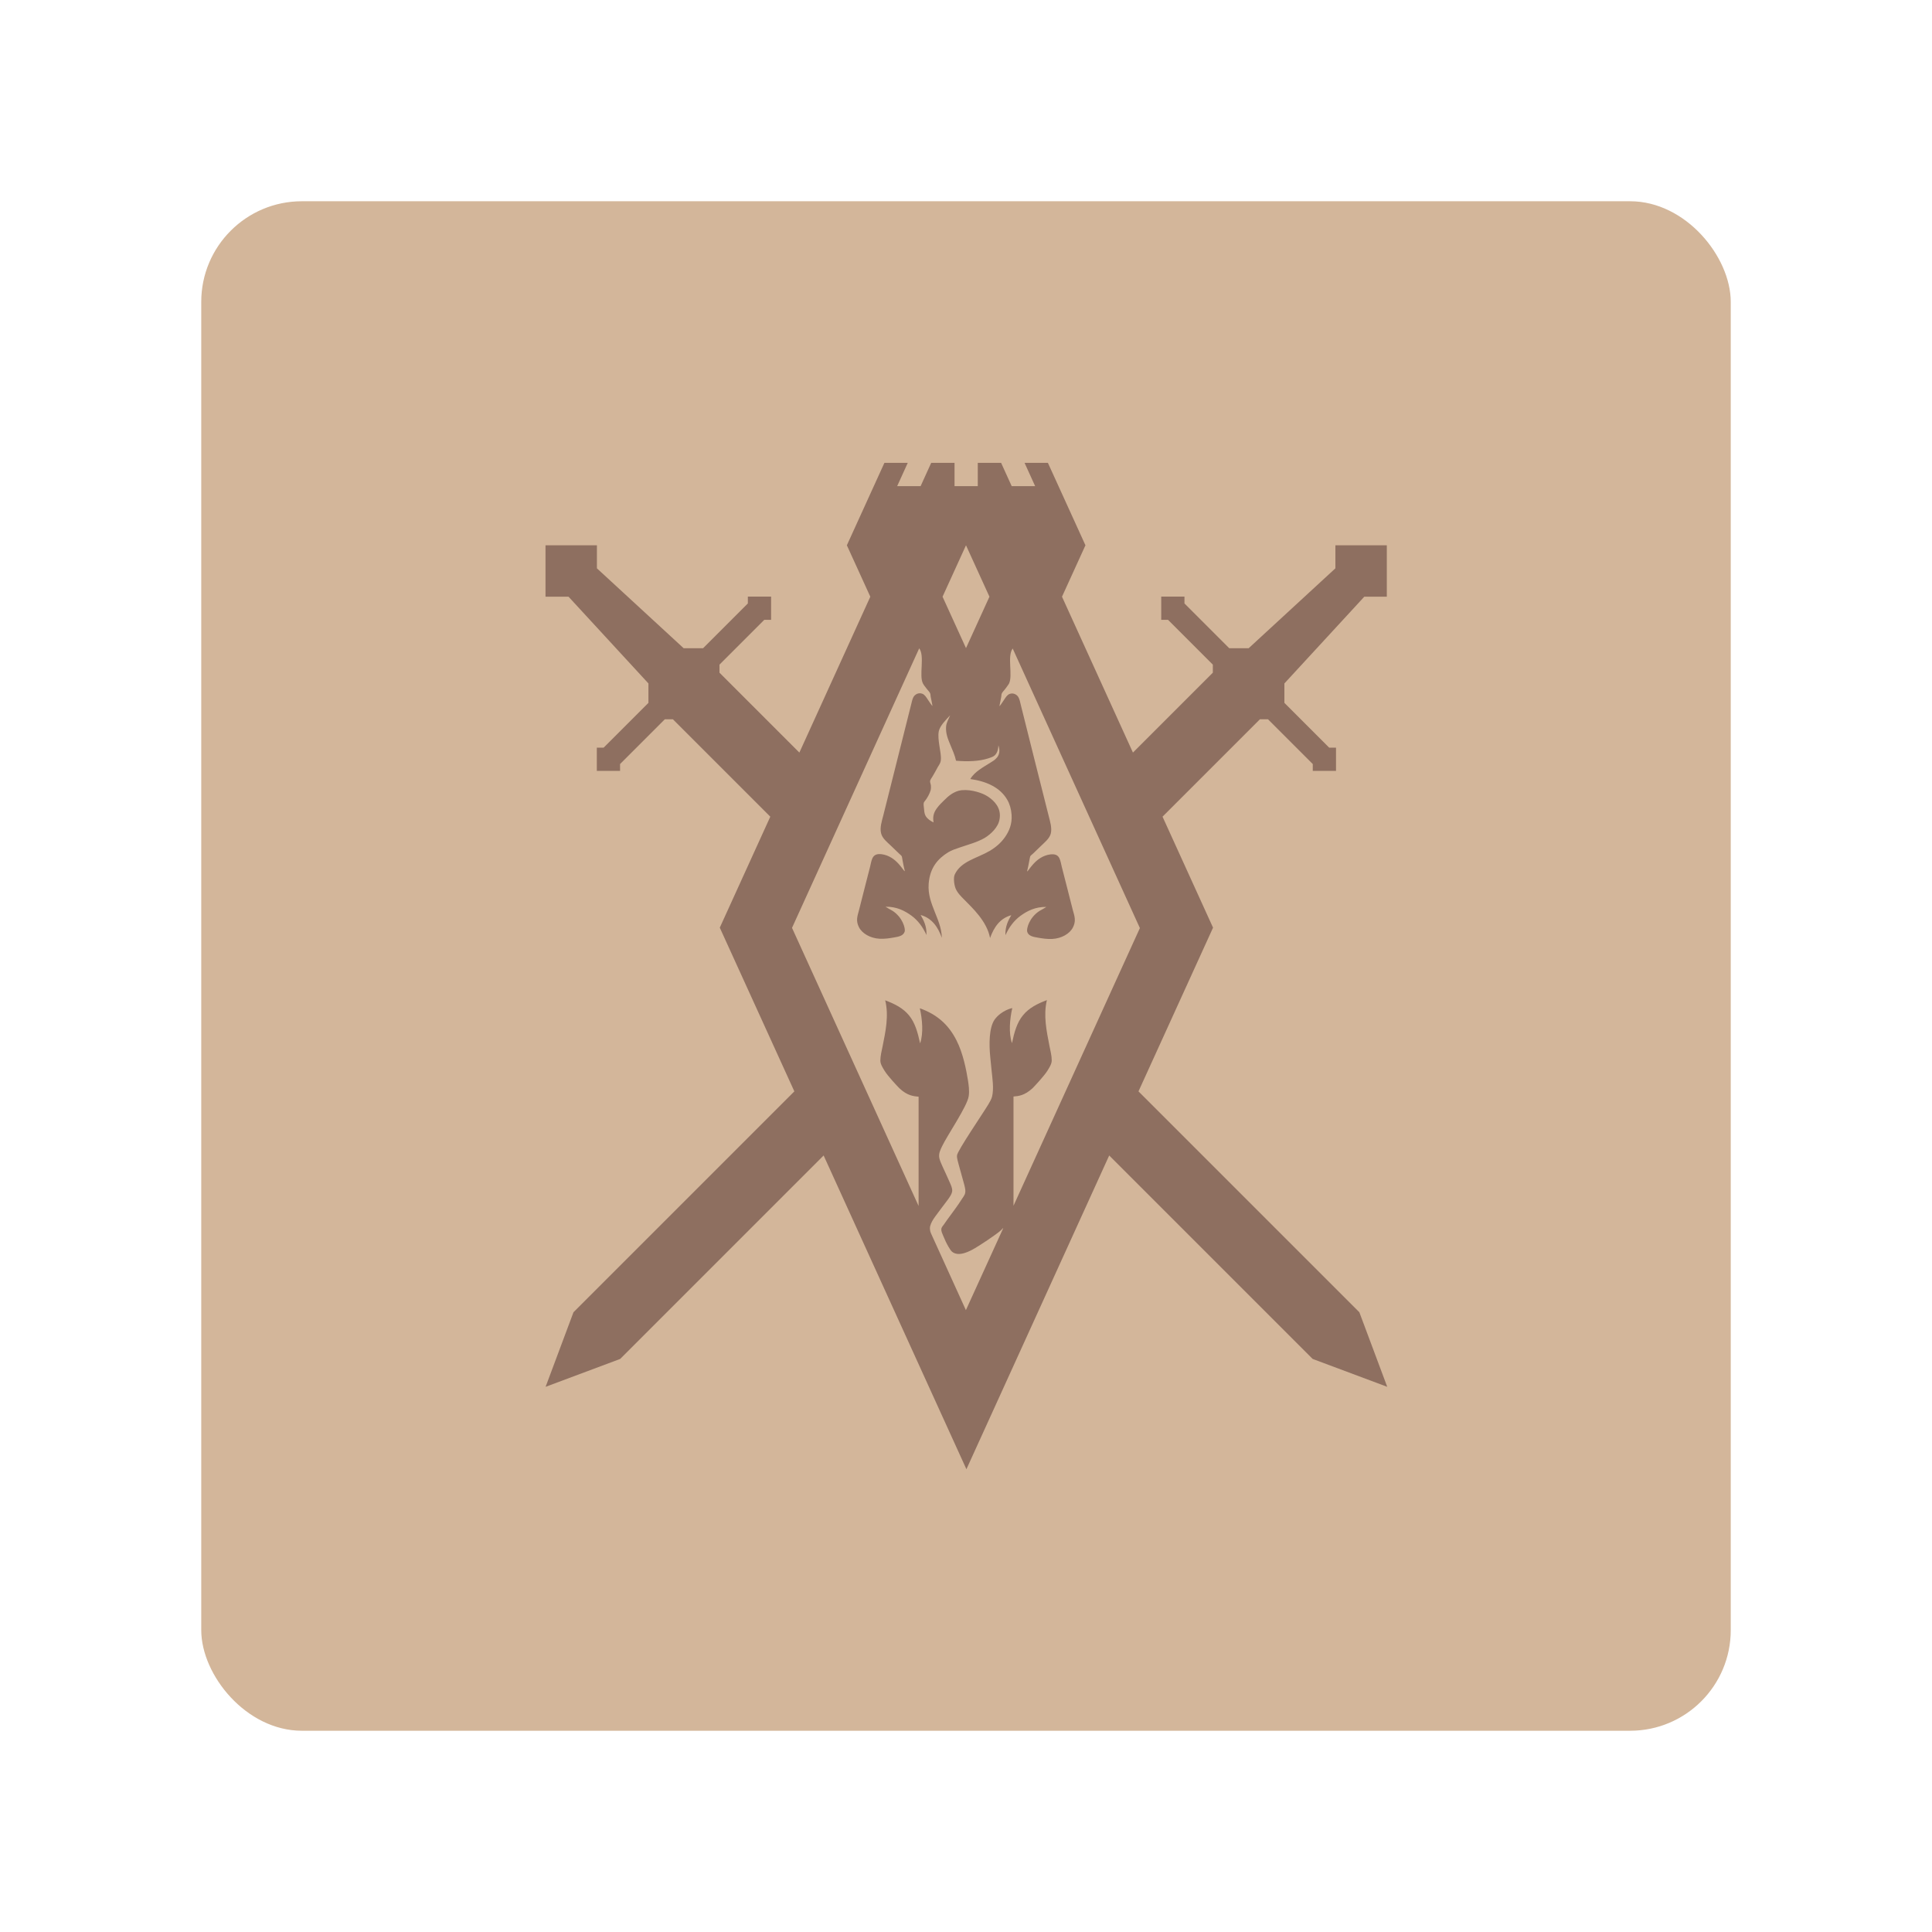 <?xml version="1.0" encoding="UTF-8"?><svg id="a" xmlns="http://www.w3.org/2000/svg" width="192" height="192" viewBox="0 0 192 192"><g id="b"><g id="c"><rect x="20" y="20" width="152" height="152" rx="10" ry="10" style="fill:#d3b69a;"/><path d="m135.53,59.3h2.29v-5.11h-5.11v2.29l-8.62,7.94h-1.93l-4.45-4.45v-.68h-2.31v2.31h.68l4.45,4.45v.8l-7.94,7.94-7.05-15.49,2.33-5.11-3.73-8.19h-2.32l1.05,2.31h-2.33l-1.05-2.31h-2.32v2.31h-2.31v-2.31h-2.32l-1.05,2.31h-2.33l1.05-2.31h-2.32l-3.73,8.19,2.33,5.11-7.05,15.49-7.94-7.94v-.8l4.45-4.45h.68v-2.31h-2.31v.68l-4.45,4.45h-1.93l-8.62-7.94v-2.29h-5.11v5.11h2.29l7.94,8.62v1.93l-4.45,4.45h-.68v2.31h2.31v-.68l4.45-4.45h.8l9.68,9.68-5.02,11.03,7.41,16.27-21.95,21.95-2.77,7.41,7.41-2.77,20.22-20.22,14.19,31.18,14.19-31.18,20.22,20.22,7.41,2.77-2.77-7.41-21.95-21.95,7.41-16.27-5.02-11.03,9.68-9.68h.8l4.45,4.45v.68h2.31v-2.31h-.68l-4.45-4.45v-1.93l7.94-8.62Zm-39.53-5.11l2.33,5.11-2.33,5.11-2.33-5.11,2.33-5.11Zm4.72,65.64v-10.86c.49-.04,1.1-.09,1.9-.83.21-.21,1.16-1.23,1.47-1.73.16-.26.43-.66.43-1.02,0-.49-.13-.97-.23-1.47-.27-1.41-.62-2.99-.25-4.53-.96.36-1.78.78-2.37,1.5-.6.72-.87,1.68-1.1,2.78-.35-1.01-.21-2.46.03-3.49,0,0-1.06.2-1.76,1.15-.55.81-.56,2.42-.43,3.71.04.43.09.87.13,1.3.08.82.25,1.83.05,2.64-.07.27-.23.54-.38.79-.52.87-3.06,4.58-3.1,5.04-.04.27.09.6.16.91.15.57.3,1.09.46,1.66.08.29.17.59.2.86.04.42-.12.59-.3.86-.48.76-.97,1.39-1.5,2.12-.09.12-.19.28-.3.43-.12.17-.27.32-.28.49-.02.23.1.47.18.66.18.43.31.73.54,1.12.11.18.22.37.35.48.67.54,1.76-.06,2.26-.35.48-.28,2.02-1.28,2.6-1.79.06-.06.15-.17.17-.18.02-.01.02-.02.03-.02.01,0,.02,0,.01.02l-3.7,8.12-3.46-7.61c-.17-.38-.11-.66-.09-.74.08-.33.29-.66.49-.94.41-.57.78-1.04,1.22-1.63.22-.3.46-.63.48-.94.01-.28-.13-.58-.26-.87-.25-.56-.46-1.03-.71-1.56-.12-.27-.25-.55-.31-.82-.09-.44.1-.82.28-1.19.52-1.09,2.51-3.98,2.64-4.97.08-.52,0-1.1-.08-1.6-.16-.99-.48-2.67-1.14-3.95-.78-1.54-1.91-2.56-3.64-3.18.24,1.03.38,2.48.03,3.49-.24-1.11-.51-2.06-1.1-2.78-.59-.72-1.41-1.14-2.37-1.5.38,1.53.03,3.12-.25,4.53-.1.5-.23.98-.23,1.47,0,.36.27.76.43,1.02.3.5,1.26,1.52,1.47,1.73.79.74,1.41.78,1.9.83v10.86l-12.58-27.64,12.64-27.78c.58.76-.05,2.72.38,3.51.09.17.23.33.35.49.12.17.3.32.36.48.04.09.03.22.05.33.05.28.14.63.18.92-.04,0-.33-.43-.46-.63-.16-.24-.31-.5-.56-.59-.38-.14-.73.08-.87.33-.12.21-.17.52-.25.82-.92,3.68-1.82,7.24-2.75,10.95-.14.55-.37,1.23-.21,1.8.13.5.62.87.96,1.2.24.24.55.53.82.79.09.09.22.18.26.26.04.08.06.28.08.38.07.36.14.77.23,1.1-.1.11-.79-1.49-2.31-1.68-.43-.05-.74.04-.91.4-.11.24-.16.54-.23.84-.35,1.39-.73,2.82-1.09,4.27-.07.28-.17.57-.2.87-.03.33.05.61.18.87.32.64,1.14,1.1,2.04,1.15.52.03,1.03-.05,1.47-.13.41-.07.91-.15,1.04-.59.08-.3-.2-1.4-1.22-2.06-.12-.07-.55-.3-.69-.4,1.12-.02,1.92.41,2.57.88.66.48,1.15,1.15,1.5,1.93.04-.88-.29-1.49-.58-1.99,1.14.32,1.72,1.2,2.11,2.27-.03-1.02-.41-1.82-.72-2.62-.32-.82-.67-1.68-.59-2.75.12-1.58.89-2.48,1.94-3.13.35-.21.74-.34,1.19-.49.81-.28,1.71-.51,2.44-.94.33-.2.66-.47.92-.77.27-.32.49-.66.56-1.12.18-1.09-.53-1.79-1.12-2.19-.34-.23-.73-.39-1.17-.51-.45-.12-.94-.2-1.5-.15-.37.04-.71.2-.99.38-.28.18-.51.4-.74.63-.21.21-.46.44-.66.71-.3.39-.51.81-.38,1.48-.31-.14-.61-.34-.79-.64-.1-.17-.14-.39-.16-.69-.01-.19-.07-.42-.03-.61.02-.09.12-.19.2-.3.13-.17.39-.6.49-.97.03-.12.04-.31.02-.48-.02-.14-.09-.29-.08-.41,0-.12.16-.33.25-.48.19-.32.33-.58.51-.91.14-.24.28-.39.31-.71.04-.45-.08-.97-.15-1.45-.07-.49-.14-.98-.05-1.43.13-.54.68-1.09,1.12-1.56-.14.38-.36.67-.4,1.12-.05.68.19,1.25.41,1.78.22.54.46,1.05.58,1.61,1.13.1,2.3.06,3.19-.23.42-.14.69-.21.88-.62.09-.19.13-.41.14-.68.39,1.12-.49,1.52-.76,1.7-.72.46-1.63.93-2.03,1.65,1.64.23,2.97.85,3.67,2.06.24.41.39.92.43,1.48.07.97-.27,1.68-.66,2.24-.41.58-.92,1.01-1.53,1.37-1.27.74-2.84,1.01-3.46,2.34-.14.32-.07.97.08,1.37.17.43.54.8.86,1.12.78.8,2.26,2.14,2.57,3.82.39-1.07.97-1.95,2.11-2.27-.29.5-.62,1.11-.58,1.99.35-.78.84-1.45,1.5-1.93.65-.47,1.45-.9,2.57-.88-.14.1-.57.33-.69.4-1.02.66-1.3,1.76-1.22,2.06.12.44.63.52,1.04.59.44.08.95.16,1.47.13.9-.05,1.72-.51,2.04-1.15.13-.26.21-.54.18-.87-.02-.3-.13-.59-.2-.87-.36-1.45-.74-2.88-1.09-4.27-.07-.3-.12-.6-.23-.84-.16-.36-.48-.45-.91-.4-1.52.19-2.21,1.79-2.31,1.68.09-.33.16-.74.23-1.1.02-.09.05-.3.08-.38.04-.09.17-.18.26-.26.27-.26.58-.55.82-.79.33-.33.82-.7.96-1.2.15-.57-.07-1.24-.21-1.8-.94-3.71-1.83-7.27-2.75-10.95-.07-.3-.13-.61-.25-.82-.14-.25-.49-.47-.87-.33-.25.09-.4.35-.56.59-.13.2-.42.63-.46.63.05-.29.13-.64.18-.92.02-.11.01-.23.05-.33.06-.16.24-.31.36-.48.12-.16.25-.33.35-.49.43-.79-.2-2.75.38-3.51h0l12.64,27.78-12.58,27.64Z" style="fill:#8e6f60;"/></g></g></svg>